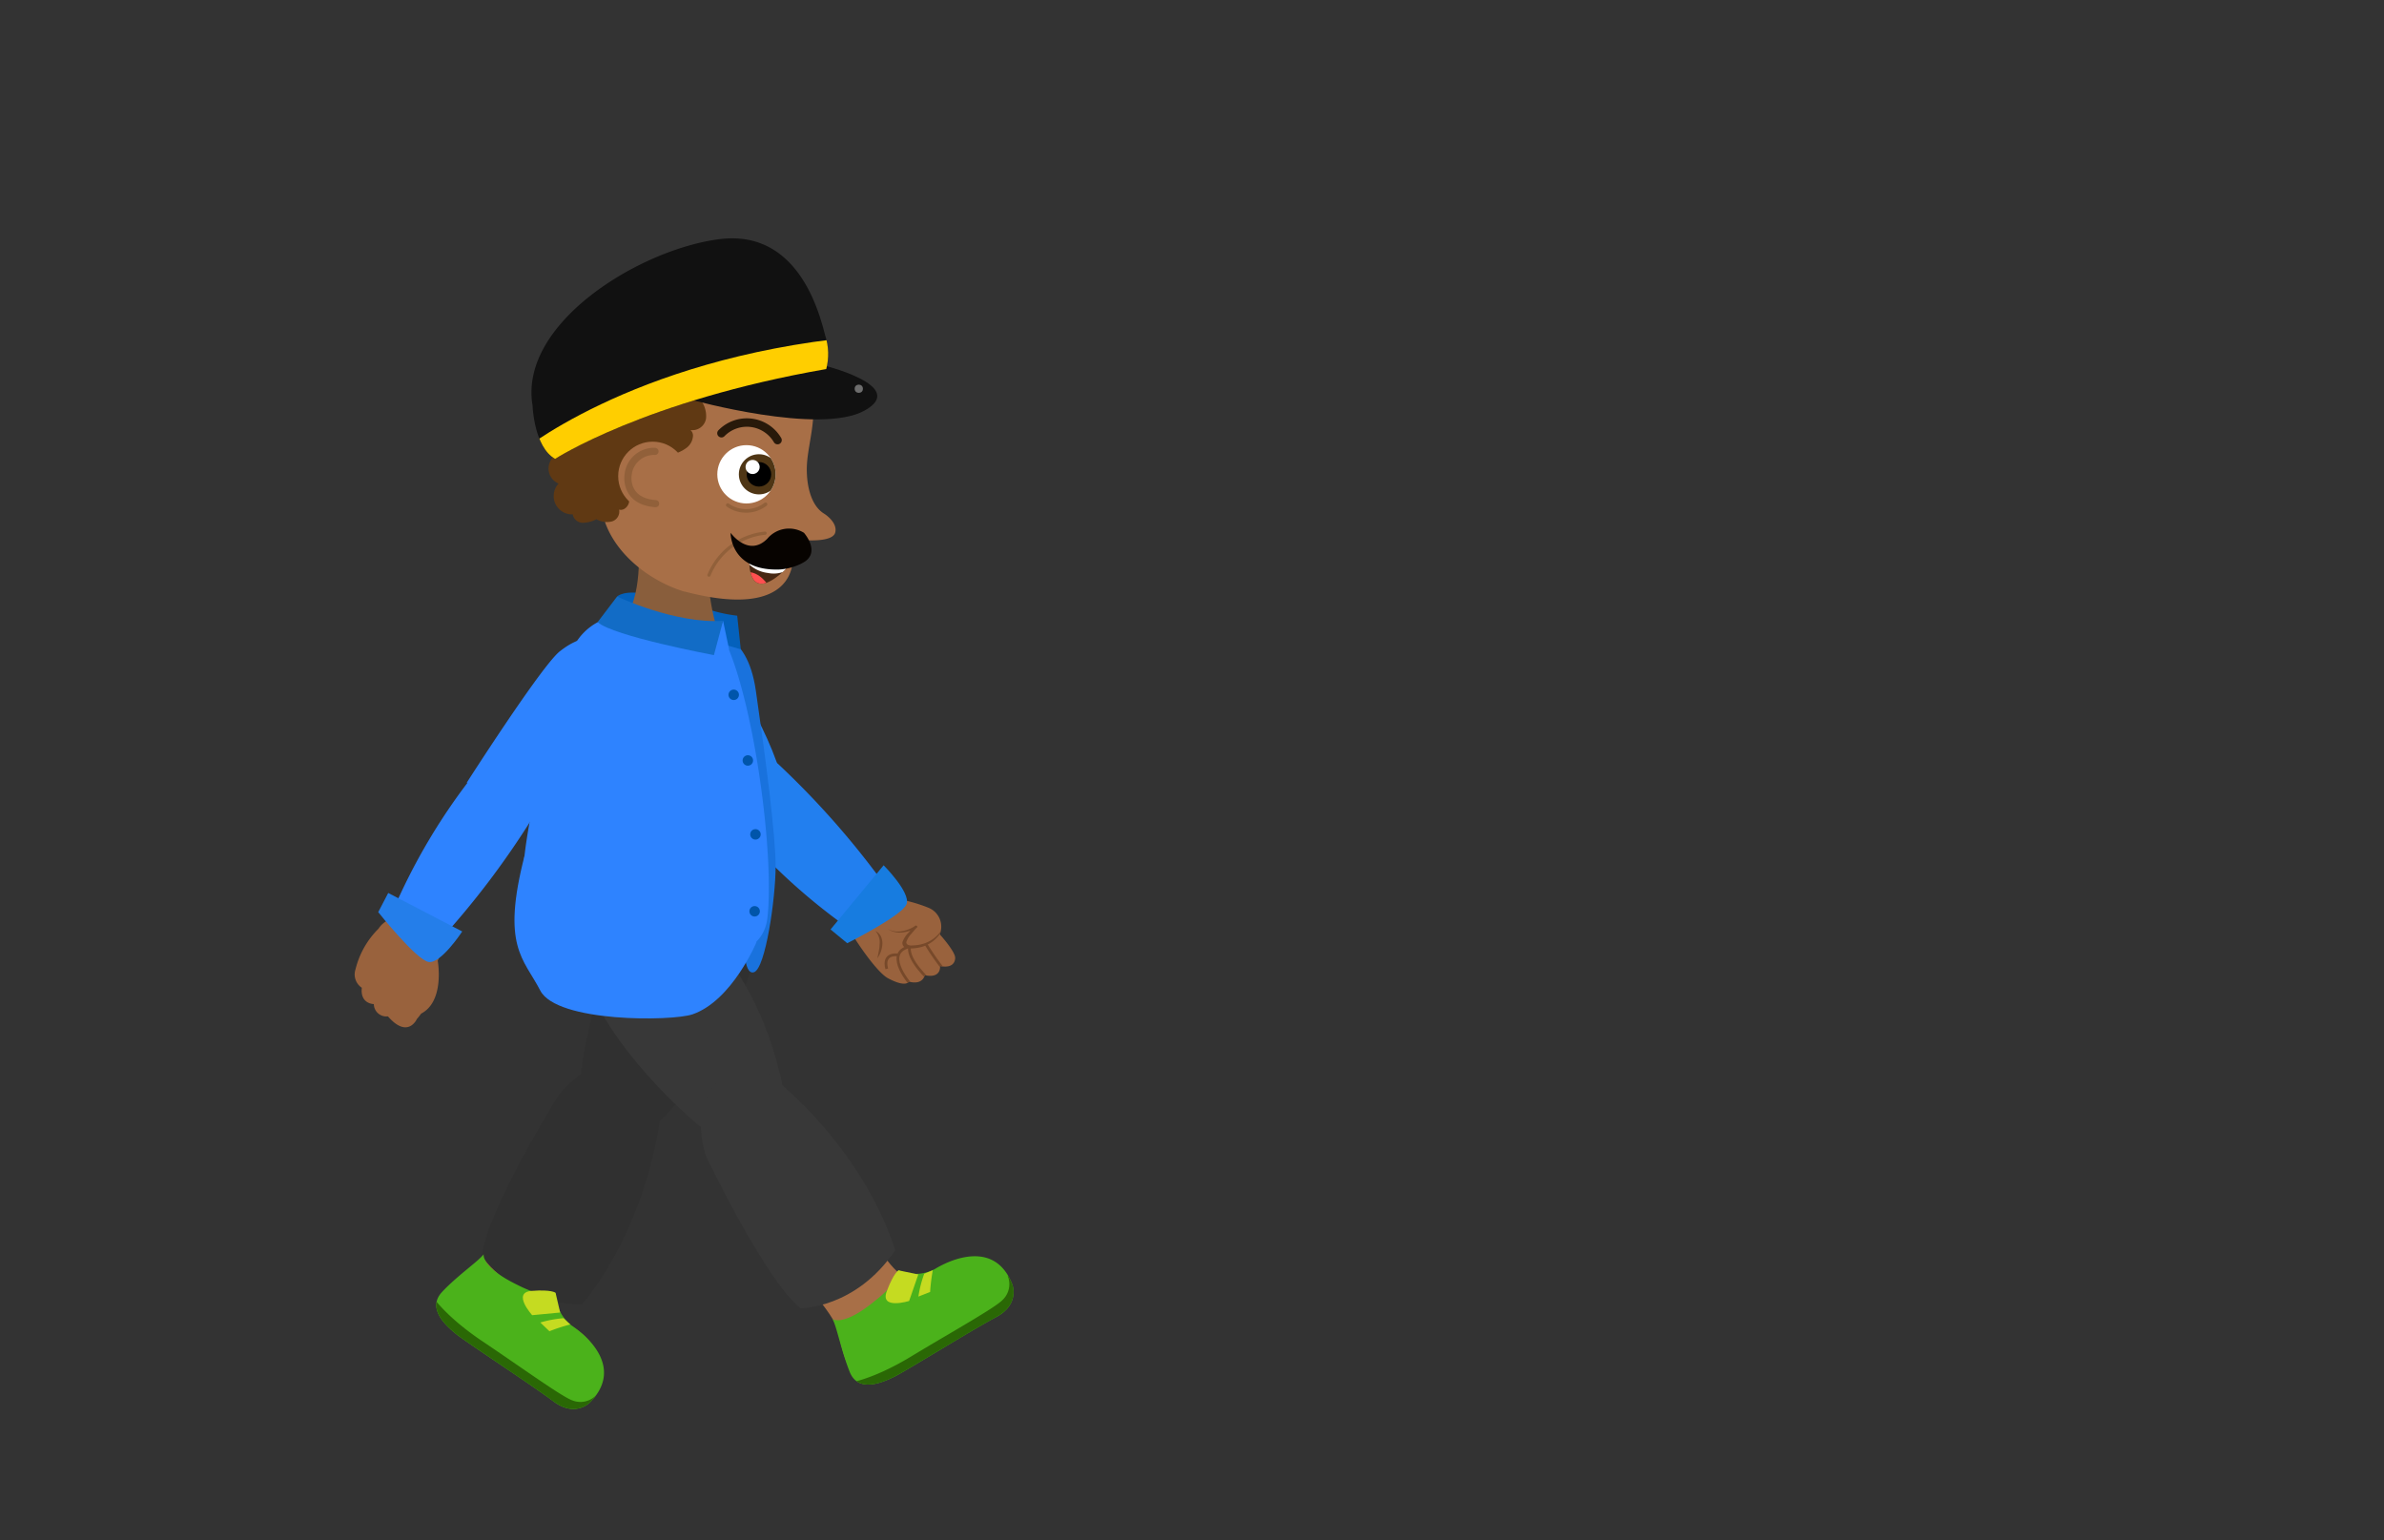 <svg id="Layer_1" data-name="Layer 1" xmlns="http://www.w3.org/2000/svg" xmlns:xlink="http://www.w3.org/1999/xlink" viewBox="0 0 260 168"><rect x="0" y="0" width="260" height="168" fill="#333333" stroke="none"/><defs><style>.cls-1{fill:#4bb21b;}.cls-2{fill:#99623d;}.cls-3{fill:#fff;}.cls-4{fill:#111;}.cls-5{fill:#472813;}.cls-6{fill:#227fef;}.cls-7{fill:#303030;}.cls-8{fill:#9b633d;}.cls-9{clip-path:url(#clip-path);}.cls-10{fill:#2a6805;}.cls-11{fill:#c5db21;}.cls-12{fill:#383838;}.cls-13{fill:#a86f47;}.cls-14{clip-path:url(#clip-path-2);}.cls-15{clip-path:url(#clip-path-3);}.cls-16{fill:#77492a;}.cls-17,.cls-23,.cls-26,.cls-30,.cls-31{fill:none;}.cls-17{stroke:#77492a;stroke-miterlimit:10;stroke-width:0.3px;}.cls-18{fill:#177ce0;}.cls-19{fill:#1972dd;}.cls-20{fill:#0461bc;}.cls-21{fill:#895e3c;}.cls-22{fill:#603913;}.cls-23{stroke:#28190a;stroke-width:0.92px;}.cls-23,.cls-26,.cls-30,.cls-31{stroke-linecap:round;stroke-linejoin:round;}.cls-24{clip-path:url(#clip-path-4);}.cls-25{fill:#4f3615;}.cls-26,.cls-30,.cls-31{stroke:#4f3615;opacity:0.25;}.cls-26{stroke-width:0.35px;}.cls-27{fill:#6d6d6d;}.cls-28{clip-path:url(#clip-path-5);}.cls-29{fill:#ffce00;}.cls-30{stroke-width:0.39px;}.cls-31{stroke-width:0.78px;}.cls-32{fill:#2e83ff;}.cls-33{fill:#126cc6;}.cls-34{fill:#05a;}.cls-35{clip-path:url(#clip-path-6);}.cls-36{fill:#ff5050;}.cls-37{fill:#070300;}.cls-38{fill:#247eea;}</style><clipPath id="clip-path"><path class="cls-1" d="M52.75,136.79s-.34,1.41,3.75,3.38c0,0,3,1.59,4.09.87a4.51,4.51,0,0,0,1.77,3.54c1.8,1.2,5.64,4.64,2,8.36,0,0-1.6,1.71-4-.1s-9.54-6.46-10.65-7.37-3.16-2.77-1.51-4.55S52.22,137.53,52.75,136.79Z"/></clipPath><clipPath id="clip-path-2"><path class="cls-1" d="M90.8,143.86s1.13.9,4.64-2c0,0,2.69-2,2.51-3.34a4.5,4.5,0,0,0,4-.11c1.85-1.13,6.59-3.15,8.45,1.68,0,0,.87,2.17-1.78,3.57s-9.89,5.92-11.18,6.54-3.85,1.7-4.76-.55S91.24,144.65,90.8,143.86Z"/></clipPath><clipPath id="clip-path-3"><path class="cls-2" d="M94.3,98.58A4.3,4.3,0,0,1,97.57,98a16.16,16.16,0,0,1,3.68,1,2.22,2.22,0,0,1,1.24,2.9s1.71,1.89,1.68,2.58c0,0,.07,1.22-1.65.88,0,0,.19,1.39-1.67,1,0,0-.17,1.11-1.73.7,0,0-.29.69-2.26-.36-.83-.43-2.41-2.35-4.11-5.09C92.75,101.48,91.88,100.18,94.3,98.58Z"/></clipPath><clipPath id="clip-path-4"><circle class="cls-3" cx="81.41" cy="51.73" r="3.18"/></clipPath><clipPath id="clip-path-5"><path class="cls-4" d="M60.54,50.05s9.78-6.36,29.57-9.8A6.46,6.46,0,0,0,90,36.6C89.42,34.41,87.19,25,78.5,26.08S56.57,35.25,58.08,44.22C58.08,44.22,58.23,48.75,60.54,50.05Z"/></clipPath><clipPath id="clip-path-6"><path class="cls-5" d="M81.72,61.15s-.24,5,4,.9C85.73,62.05,85,60.67,81.72,61.15Z"/></clipPath></defs><path class="cls-6" d="M78.48,71.67s5.29,7.07,7,14c0,0-1,3.51-4.28,4.46,0,0-7.52-4.45-10.69-12.51S74.75,67.57,78.48,71.67Z"/><path class="cls-7" d="M83.44,98.15s-6.77-5.72-12-1.37-8,17.23-8.2,21.78,7.27,5.43,9.29,3.15S81.59,112.91,83.44,98.15Z"/><path class="cls-8" d="M56.27,129.57s-2.65,6.59-4.12,8-5.88,3.95-3.23,6.31,8.79,6.27,12,8.7,6.09-2.44,3.59-6-7.57-1.73-1.27-10.63l-1.81-6.66Z"/><path class="cls-7" d="M61,119.33S53,132.1,52.56,137c0,0,3.16,5.06,10.88,5.29,0,0,8-8.75,9-24.38C72.43,117.86,66.63,112.62,61,119.33Z"/><path class="cls-1" d="M52.75,136.79s-.34,1.41,3.75,3.38c0,0,3,1.59,4.09.87a4.51,4.51,0,0,0,1.77,3.54c1.8,1.2,5.64,4.64,2,8.36,0,0-1.6,1.71-4-.1s-9.54-6.46-10.65-7.37-3.16-2.77-1.51-4.55S52.22,137.53,52.75,136.79Z"/><g class="cls-9"><path class="cls-10" d="M47,141.16s1.36,2.27,5.62,5.13,8.69,6.07,9.82,6.45a2.37,2.37,0,0,0,2.63-.63l.08.74-2.55,2.3-5.49-2.21L46,143.65a8,8,0,0,1,.33-1.77C46.49,141.92,47,141.16,47,141.16Z"/></g><path class="cls-11" d="M60.59,141s-.42-.38-2.61-.21.06,2.65.06,2.65l3.05-.29Z"/><path class="cls-11" d="M58.93,144.24a12.34,12.34,0,0,1,2.53-.47l.73.68a20.9,20.9,0,0,0-2.27.74Z"/><path class="cls-12" d="M71.25,95.75s-8.48,2.62-7.62,9.37,10.18,16,13.91,18.65,8.5-3.2,7.66-6.13S82.68,105.27,71.25,95.75Z"/><path class="cls-13" d="M85.74,137.61s4.85,5.19,5.49,7.11,1.09,7,4.35,5.6,9.4-5.32,13-7.2.36-6.55-3.89-5.77-4.76,6.12-10.17-3.35l-6.8-1.18Z"/><path class="cls-12" d="M77,126.1s6.48,13.57,10.3,16.58c0,0,6,.07,10.32-6.3,0,0-3-11.45-15.68-20.73C81.9,115.65,74.36,117.72,77,126.1Z"/><path class="cls-1" d="M90.8,143.86s1.13.9,4.64-2c0,0,2.69-2,2.51-3.34a4.5,4.5,0,0,0,4-.11c1.85-1.13,6.59-3.15,8.45,1.68,0,0,.87,2.17-1.78,3.57s-9.89,5.92-11.18,6.54-3.85,1.7-4.76-.55S91.24,144.65,90.8,143.86Z"/><g class="cls-14"><path class="cls-10" d="M92.34,150.87s2.64-.27,7-2.91,9.17-5.31,10-6.18a2.38,2.38,0,0,0,.55-2.65l.7.24,1,3.29-4.33,4-13.12,6.15s-1.55-.94-1.47-1S92.34,150.87,92.34,150.87Z"/></g><path class="cls-11" d="M98,138.55s-.51.22-1.29,2.28,2.44,1.06,2.44,1.06l1-2.89Z"/><path class="cls-11" d="M100.16,141.41a12.47,12.47,0,0,1,.64-2.49l.93-.38a20.18,20.18,0,0,0-.29,2.37Z"/><path class="cls-2" d="M94.3,98.58A4.3,4.3,0,0,1,97.57,98a16.16,16.16,0,0,1,3.68,1,2.22,2.22,0,0,1,1.24,2.9s1.71,1.89,1.68,2.58c0,0,.07,1.22-1.65.88,0,0,.19,1.39-1.67,1,0,0-.17,1.11-1.73.7,0,0-.29.69-2.26-.36-.83-.43-2.41-2.35-4.11-5.09C92.75,101.48,91.88,100.18,94.3,98.58Z"/><g class="cls-15"><path class="cls-16" d="M103.34,99.78a5.37,5.37,0,0,1-.87,2.13,3.66,3.66,0,0,1-1.9,1.35,4.6,4.6,0,0,1-1.16.18,1.26,1.26,0,0,1-.63-.06.57.57,0,0,1-.36-.61,2.6,2.6,0,0,1,.62-1l.38-.43.2-.22a1.27,1.27,0,0,1,.12-.1l.08-.06a.17.17,0,0,1,.12,0,.14.14,0,0,1,.1.18v0l0,0a4.12,4.12,0,0,1-1.62.56,2.39,2.39,0,0,1-1.63-.4,2.32,2.32,0,0,0,1.61.25,3.89,3.89,0,0,0,1.5-.62l0,.07s0,.07.08.12.06,0,.05,0l0,0-.1.1-.18.2-.37.44a2.32,2.32,0,0,0-.54.9c0,.28.33.4.69.35a4,4,0,0,0,1.09-.16,3.62,3.62,0,0,0,1.83-1.19A5.92,5.92,0,0,0,103.34,99.78Z"/><path class="cls-17" d="M103.44,106.38A25.32,25.32,0,0,1,101,103"/><path class="cls-17" d="M101.34,106.88s-2.36-2.14-2.15-3.57"/><path class="cls-17" d="M99.4,107.47s-3-3.31-.44-4.16"/><path class="cls-17" d="M97.9,104.15s-1.67-.27-1.19,1.52"/><path class="cls-16" d="M95.68,104.52c.07-.27.11-.53.16-.79a4.15,4.15,0,0,0,.09-.78,1.82,1.82,0,0,0-.46-1.41,1.21,1.21,0,0,1,.6.58,1.79,1.79,0,0,1,.16.85A2.88,2.88,0,0,1,95.68,104.52Z"/></g><path class="cls-6" d="M85,83.45A92.56,92.56,0,0,1,97.28,97.62S95,101.25,93,101.56a66.23,66.23,0,0,1-13.4-12.38s-2.34-3.34,0-5,4-2.12,5.41-.72"/><path class="cls-18" d="M96.37,94.37l-5.79,7,1.82,1.5s6-3,6.47-4.26S96.37,94.37,96.37,94.37Z"/><path class="cls-19" d="M77.2,69c.17.05,4.24-.52,5.23,6.31s2.16,15.65,2.16,19.15-1.1,11.14-2.35,11.57-1.06-3.75-1.06-3.75l-7.83-24Z"/><path class="cls-20" d="M76.64,66.24a15.41,15.41,0,0,0,3.76.91l.39,3.67-5.49-1.6Z"/><path class="cls-20" d="M67.3,65.06s.78-.84,3.62-.17l-.57,2.51S67.53,65.89,67.3,65.06Z"/><path class="cls-21" d="M69.65,59.69s.5,6.88-2.34,8.3c0,0,2.34,5.6,11.63,2.27,0,0-1.49-2.06-1.84-8.65S69.65,55.16,69.65,59.69Z"/><path class="cls-13" d="M74.61,64.52C71,63.4,67.33,60.66,66,57c0,0,0-.17-.09-.49A3.51,3.51,0,0,1,64,56.22c-2-1-2.2-2.87-1.66-4.75a3.94,3.94,0,0,0,.22-1.5,9.11,9.11,0,0,0-.37-1.59,13.12,13.12,0,0,1-.58-3.83,10.36,10.36,0,0,1,3.67-7.45A14,14,0,0,1,73,33.91c4.37-.43,8.67-.42,11.84,2.61a16.74,16.74,0,0,1,3.75,7c.39,2.16-.33,4.53-.55,6.68-.2,2,.16,4.81,1.85,5.83,0,0,1.49.92,1.2,2.05s-3.51.82-3.51.82.5,1.7-1.13,1.88c0,0,.71,7-11.73,3.75"/><path class="cls-22" d="M61.92,48.83a2.77,2.77,0,0,0-2,1.69,1.78,1.78,0,0,0,1,2.22,2,2,0,0,0,1.54,3.36,1.13,1.13,0,0,0,1.09.92,3.35,3.35,0,0,0,1.5-.39,2.29,2.29,0,0,0,1.65.25,1.12,1.12,0,0,0,.82-1.3c.57.17,1.12-.46,1.1-1A2.74,2.74,0,0,0,67.87,53,2.32,2.32,0,0,0,67,49.78a7.2,7.2,0,0,1-1.38-.63,4.78,4.78,0,0,0-.54-.47,1,1,0,0,0-1,0c-.17.12-.36.31-.54.23s-.14-.13-.21-.2c-.29-.3-.78-.19-1.17-.06"/><path class="cls-23" d="M84.8,48a3.88,3.88,0,0,0-6.12-.75"/><circle class="cls-3" cx="81.41" cy="51.73" r="3.18"/><g class="cls-24"><circle class="cls-25" cx="82.77" cy="51.73" r="2.19"/><circle cx="82.77" cy="51.73" r="1.34"/><circle class="cls-3" cx="82.08" cy="50.93" r="0.77"/></g><path class="cls-26" d="M83.44,58.15a7.4,7.4,0,0,0-6.12,4.58"/><path class="cls-22" d="M76.09,43.28A2.85,2.85,0,0,1,77,45.65,1.51,1.51,0,0,1,75,46.83c.33-.06.57.33.58.66a1.76,1.76,0,0,1-.64,1.3,4,4,0,0,1-1.33.69c-.35.12-.88.13-1-.24.4.15.35.75.13,1.12a2.76,2.76,0,0,1-4.18.65,1.74,1.74,0,0,1-2.89-.13,1.46,1.46,0,0,1-1.11,1,1.7,1.7,0,0,1-1.41-.13,1,1,0,0,1-.34-1.27.47.47,0,0,1-.64.16,1,1,0,0,1-.41-.59,2.7,2.7,0,0,1,2-3.49,1.19,1.19,0,0,1-.28-1.43A2.55,2.55,0,0,1,64.61,44a6.31,6.31,0,0,1,1.61-.67c.47-.13,1.08-.15,1.35.26A4,4,0,0,1,68.94,42,2.06,2.06,0,0,1,71,41.81a7.56,7.56,0,0,1,1,.74.4.4,0,0,0,.22.1c.11,0,.19-.09.27-.17l.87-.94c.33-.35.78-.74,1.23-.57s.5.51.84.62a1.15,1.15,0,0,0,.73-.05,1.08,1.08,0,0,1,.73,0c.22.11.32.46.12.61"/><path class="cls-4" d="M75.4,43.6s14,3.89,18.89,1.18-4.72-5-4.72-5Z"/><circle class="cls-27" cx="93.66" cy="42.4" r="0.45"/><path class="cls-4" d="M60.54,50.05s9.78-6.36,29.57-9.8A6.46,6.46,0,0,0,90,36.6C89.42,34.41,87.19,25,78.5,26.08S56.57,35.25,58.08,44.22C58.08,44.22,58.23,48.75,60.54,50.05Z"/><g class="cls-28"><path class="cls-4" d="M59.92,47.18s16.86-16.79,28.14-9.54L73.82,43Z"/><path class="cls-29" d="M56.35,49.62S68.58,39.18,93.12,36.76l-1.53,5.73L56.71,53.94l-.37-3.83"/></g><path class="cls-30" d="M79.37,55.09A3.47,3.47,0,0,0,83.49,55"/><circle class="cls-13" cx="71.18" cy="51.93" r="3.76"/><path class="cls-31" d="M71.43,49.23a2.84,2.84,0,0,0-2.93,2.58s-.47,2.86,3,3.12"/><path class="cls-32" d="M66.83,67.26A6.27,6.27,0,0,0,62,72.12c-1,4.28-7,23.65-4.38,28.61s5.94,3.79,10.31,3.69,15,2,15.76-4.28-1.19-21.94-4.2-29.3C79.52,70.84,74.16,65.88,66.83,67.26Z"/><polygon class="cls-32" points="78.86 67.71 79.52 70.84 77.43 70.87 78.86 67.71"/><path class="cls-33" d="M67.3,65.06s6.31,3,11.56,2.65l-1,3.74s-11.07-2.08-12.68-3.6Z"/><circle class="cls-34" cx="80.02" cy="75.78" r="0.57"/><circle class="cls-34" cx="81.56" cy="82.94" r="0.57"/><circle class="cls-34" cx="82.39" cy="91" r="0.57"/><circle class="cls-34" cx="82.3" cy="99.39" r="0.57"/><path class="cls-32" d="M82.52,102.72s-2.66,6.42-7,7.91c-2.23.76-14.79.91-16.6-2.6s-4.28-4.79-1.69-14.78c0,0,12.19,9.47,12.58,9.47Z"/><path class="cls-32" d="M68.83,76.79A95.25,95.25,0,0,1,57.46,88.85s-4.2-3.43-6.56-3.48c0,0,8.16-12.76,10.15-14.33s4.64-2.62,7.46.71S68.83,76.79,68.83,76.79Z"/><path class="cls-5" d="M81.72,61.15s-.24,5,4,.9C85.73,62.05,85,60.67,81.72,61.15Z"/><g class="cls-35"><path class="cls-3" d="M81.22,61a3.59,3.59,0,0,0,2.53,1.49,3,3,0,0,0,2.72-.78l-2.6-1.51Z"/><path class="cls-36" d="M81.46,62.42s1.27-.3,2.5,1.68l-2.27.07Z"/></g><path class="cls-37" d="M87.68,58.11a3.09,3.09,0,0,0-4,.65c-2.06,2.06-4-.65-4-.65s-.08,4.21,5.38,4a6.28,6.28,0,0,0,2.52-.74C89.59,60.26,87.68,58.11,87.68,58.11Z"/><path class="cls-2" d="M42.31,110.85a1.37,1.37,0,0,1-1.54-1.34s-1.51,0-1.31-1.78a1.74,1.74,0,0,1-.69-2,9.36,9.36,0,0,1,2.52-4.45s1.24-2.22,4.51-.7,1.94,4.21,1.94,4.21.8,4.4-1.81,5.76a6.15,6.15,0,0,1-.46.58S44.49,113.36,42.31,110.85Z"/><path class="cls-32" d="M58.72,88.15a92,92,0,0,1-11.3,15s-4-1.45-4.75-3.39A66.43,66.43,0,0,1,52,84.07s2.78-3,4.9-1.06,2.9,3.44,1.83,5.14"/><path class="cls-38" d="M50.41,101.59l-8.07-4.2-1.09,2.09s4.17,5.24,5.51,5.44S50.41,101.59,50.41,101.59Z"/></svg>